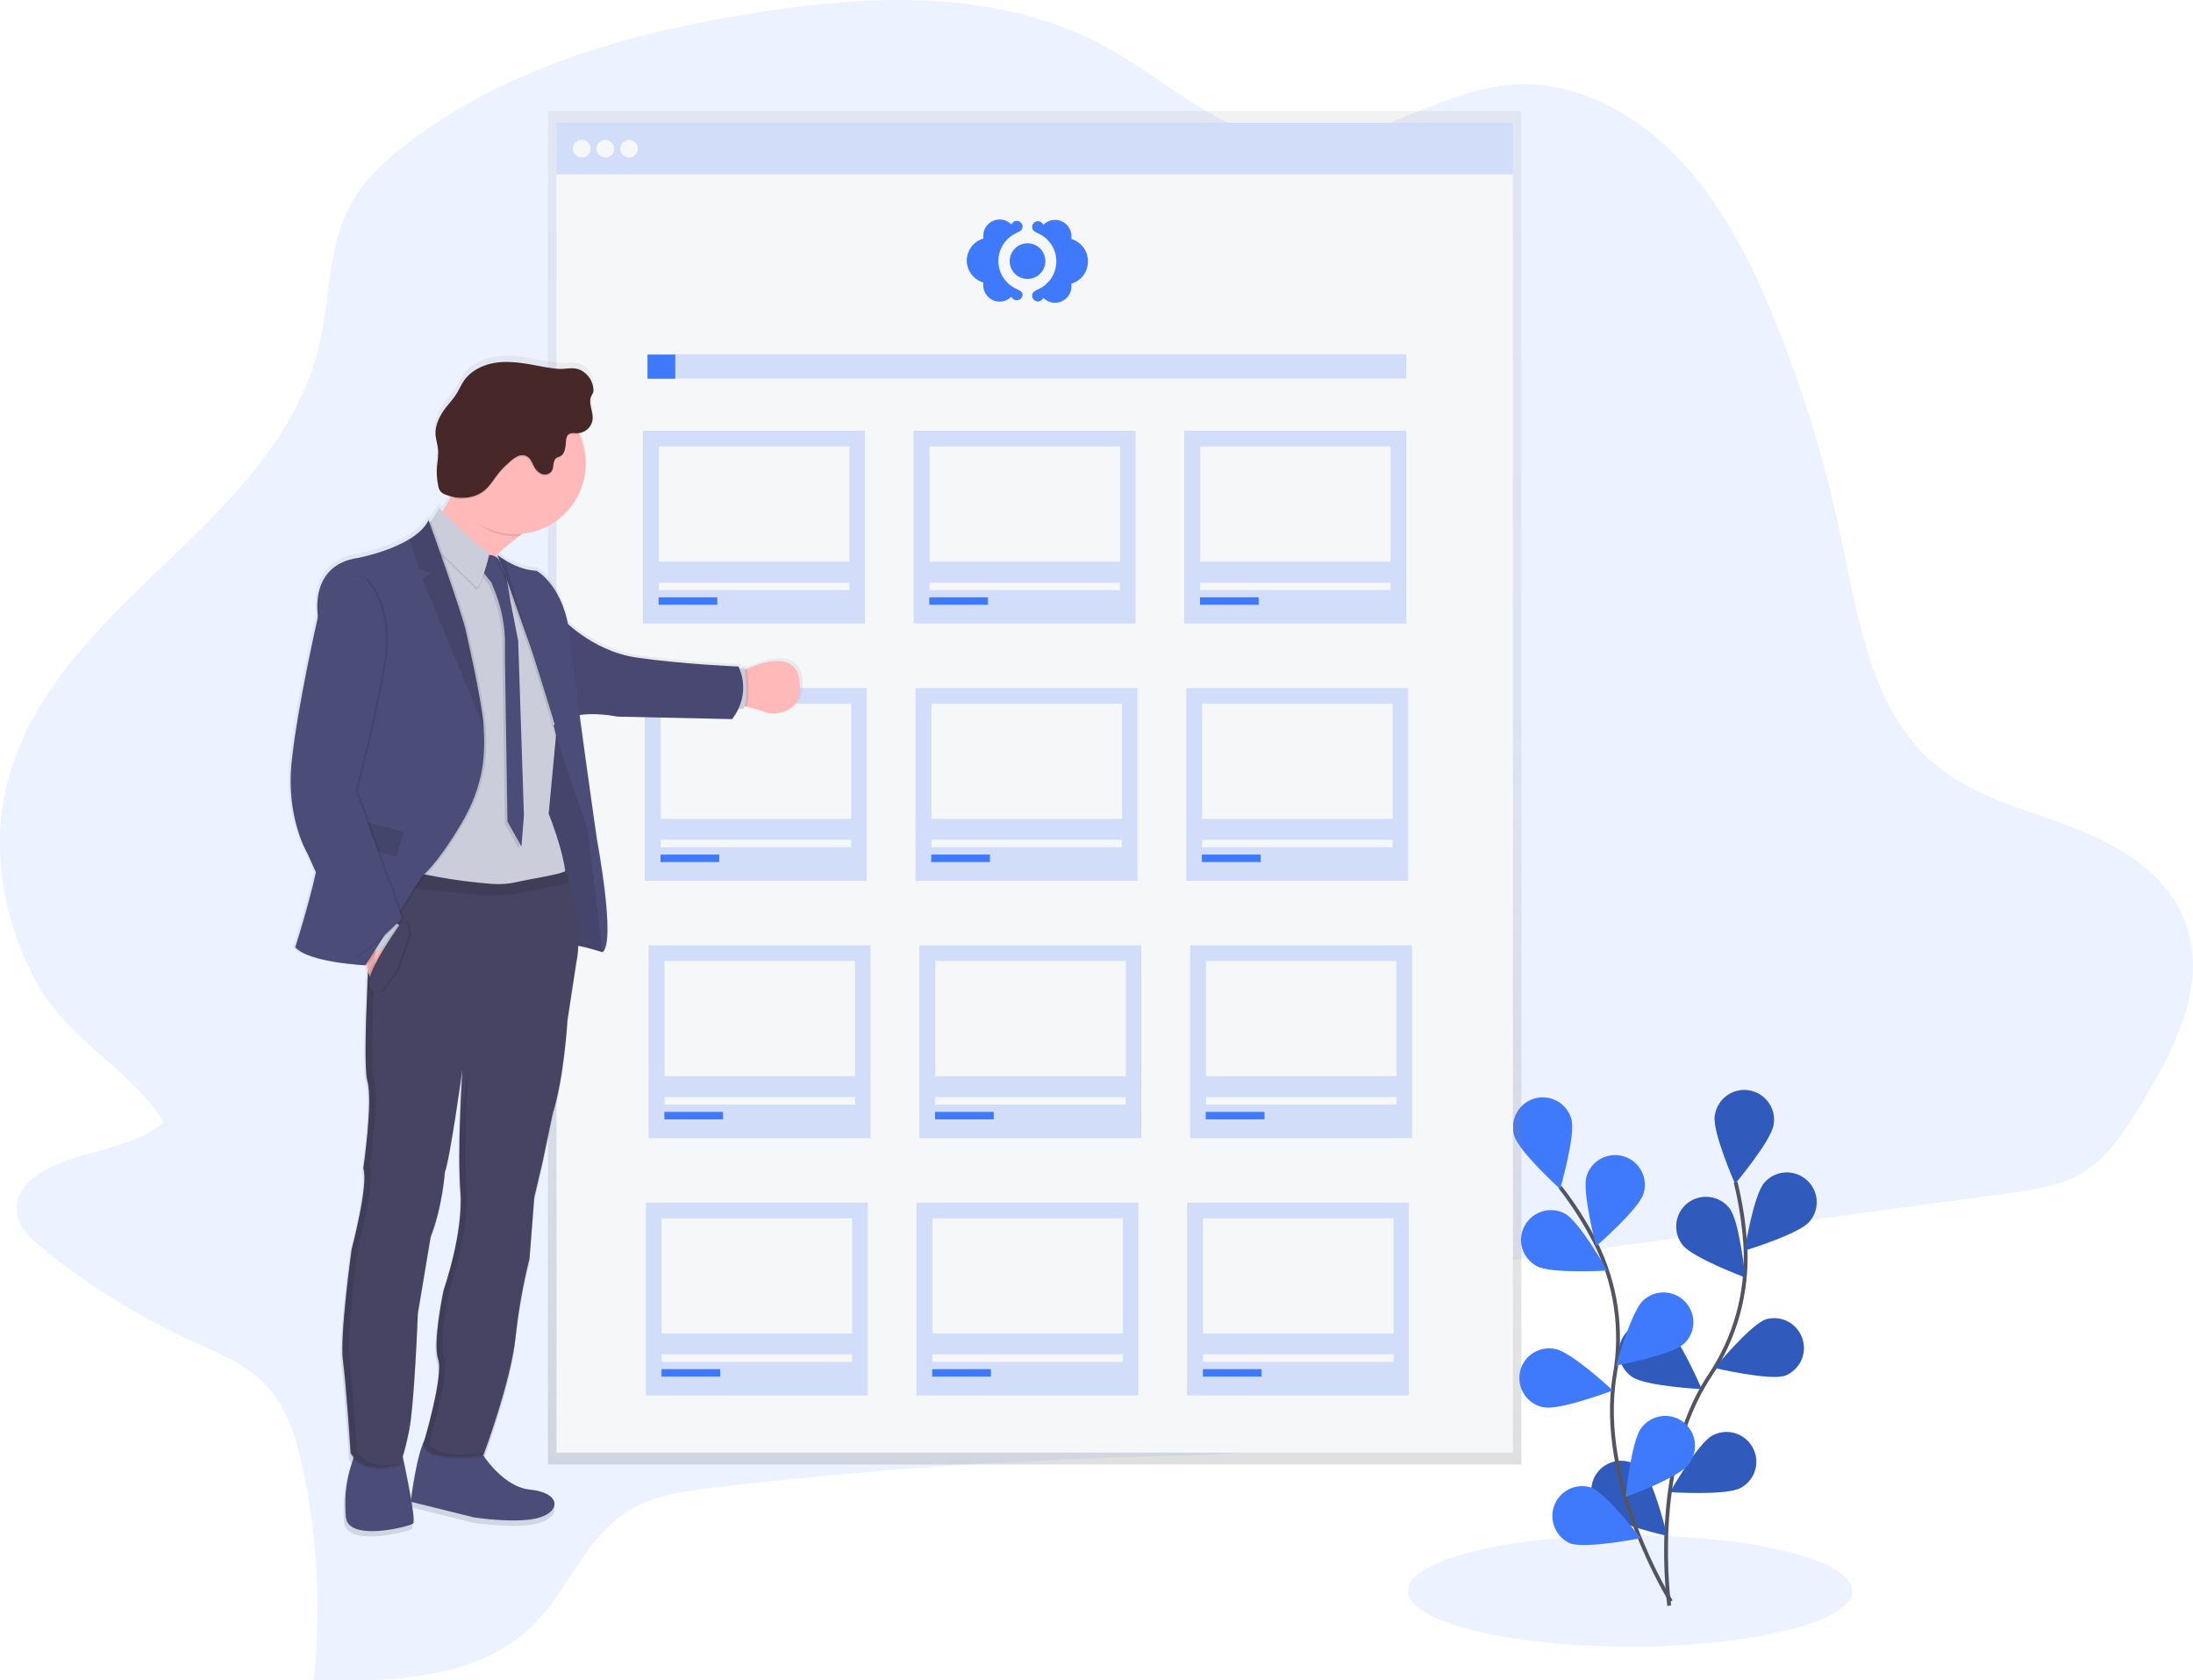<?xml version="1.0" encoding="utf-8"?>
<!-- Generator: Adobe Illustrator 22.0.1, SVG Export Plug-In . SVG Version: 6.00 Build 0)  -->
<svg version="1.1" id="_x37_0bb2b30-be60-4de4-9e4b-86e23973444e"
	 xmlns="http://www.w3.org/2000/svg" xmlns:xlink="http://www.w3.org/1999/xlink" x="0px" y="0px" viewBox="0 0 1143.1 875.8"
	 style="enable-background:new 0 0 1143.1 875.8;" xml:space="preserve">
<style type="text/css">
	.st0{opacity:0.1;fill:#407AFC;enable-background:new    ;}
	.st1{fill:none;stroke:#535461;stroke-width:2;stroke-miterlimit:10;}
	.st2{fill:#407AFC;}
	.st3{opacity:0.25;enable-background:new    ;}
	.st4{fill:url(#SVGID_1_);}
	.st5{fill:#F6F7F9;}
	.st6{opacity:0.2;}
	.st7{fill:url(#SVGID_2_);}
	.st8{fill:#4C4C78;}
	.st9{fill:#FFB9B9;}
	.st10{opacity:0.1;enable-background:new    ;}
	.st11{fill:#CBCDDA;}
	.st12{opacity:5.000000e-02;enable-background:new    ;}
	.st13{fill:none;stroke:#0000FF;stroke-miterlimit:10;}
	.st14{fill:#474463;}
	.st15{fill:#472727;}
	.st16{opacity:0.1;}
</style>
<title>onboarding</title>
<ellipse class="st0" cx="849.7" cy="829.2" rx="115.8" ry="29"/>
<path class="st0" d="M35.2,604.7c-13.1,4.5-29,13.7-26.3,28.2c1.3,7.4,7.3,12.8,13,17.5c24.3,19.7,50.9,36.2,79.4,49.2
	c13.6,6.2,28,11.8,38.2,23.2s15,27.2,18.3,42.5c7.8,36.3,9.7,73.5,5.7,110.4c40.9,0.8,86.2-0.1,115.2-29.6
	c17.3-17.7,26.6-43.8,47-57.5c13.6-9.1,30.3-11.4,46.5-13.3c76.6-9,153.6-14.4,230.9-16.3c32.4-0.8,65.5-1.1,95.8-12.4
	s57.8-36,63.9-69.5c1-5.2,1.6-10.8,5.1-14.5c3.2-3.2,7.9-4,12.3-4.6l265.9-36c14.6-2,29.6-4.1,41.9-12.4c11.9-8,19.9-20.8,27.5-33.2
	c17.5-28.5,35.7-63,23.6-95.6c-9.7-26.1-35.8-41.1-60.8-50.4s-51.8-15.9-72.1-34.1c-30.8-27.8-37.7-74-46.4-115.4
	c-7.9-37.5-18.9-74.3-33-109.9c-12.4-31.3-27.6-62.2-50.2-86.6s-53.7-41.7-85.3-40.4c-41.3,1.6-77.6,33.8-119,29.8
	c-34.9-3.3-63.4-31.3-94.8-48.8C521.9-5.8,455.9-3.1,394.8,6.5c-64.8,10.2-130,28.1-182.5,68.3c-12,9.2-23.5,19.8-30.5,33.7
	c-10.8,21.2-9.9,47.1-15.3,70.7c-21.8,95-138.7,134.6-162.7,228.9c-8.5,33.5-2.2,69.8,13.4,100.7c16.8,33.3,50.7,47.5,68.1,76.1
	C73.7,595.5,50.6,599.4,35.2,604.7z"/>
<path class="st1" d="M870.1,836.9c0,0-10.5-72.2,21-119.7c13.4-19.8,19.9-43.5,18.7-67.4c-0.7-11.3-2.4-22.6-5.1-33.6"/>
<path class="st2" d="M924.5,586.1c-1.2,8.5-20.1,30.9-20.1,30.9s-11.8-26.8-10.6-35.3c1.1-8.5,8.8-14.6,17.3-13.5
	c8.5,1.1,14.6,8.8,13.5,17.3C924.5,585.7,924.5,585.9,924.5,586.1L924.5,586.1z"/>
<path class="st2" d="M943.1,636.8c-5.6,6.5-33.7,15-33.7,15s4.6-29,10.3-35.4c5.6-6.5,15.4-7.1,21.9-1.5S948.8,630.3,943.1,636.8
	L943.1,636.8L943.1,636.8z"/>
<path class="st2" d="M930.5,717c-8.1,2.7-36.7-4-36.7-4s18.6-22.7,26.8-25.4c8.3-2.3,16.8,2.5,19.1,10.8
	C941.9,706,937.9,714,930.5,717z"/>
<path class="st2" d="M907.3,775.5c-7.5,4.1-36.8,2.2-36.8,2.2s14.5-25.5,22.1-29.5c7.5-4.1,17-1.2,21,6.3
	C917.7,762,914.9,771.4,907.3,775.5L907.3,775.5L907.3,775.5z"/>
<path class="st2" d="M877,648.8c5.2,6.8,32.7,17,32.7,17s-2.9-29.2-8.2-36c-5.2-6.8-15-8-21.8-2.8C873,632.2,871.7,642,877,648.8z"
	/>
<path class="st2" d="M850.7,717.6c7,4.9,36.3,6.4,36.3,6.4s-11.5-27-18.5-31.9c-7-5-16.7-3.4-21.7,3.5s-3.4,16.7,3.5,21.7
	C850.4,717.4,850.5,717.5,850.7,717.6L850.7,717.6z"/>
<path class="st2" d="M834.3,788c6.1,6,34.7,12.5,34.7,12.5s-6.8-28.5-12.9-34.5c-6-6.1-15.8-6.2-22-0.2c-6.1,6-6.2,15.8-0.2,22
	C834.1,787.8,834.2,787.9,834.3,788L834.3,788z"/>
<path class="st3" d="M924.5,586.1c-1.2,8.5-20.1,30.9-20.1,30.9s-11.8-26.8-10.6-35.3c1.1-8.5,8.8-14.6,17.3-13.5
	c8.5,1.1,14.6,8.8,13.5,17.3C924.5,585.7,924.5,585.9,924.5,586.1L924.5,586.1z"/>
<path class="st3" d="M943.1,636.8c-5.6,6.5-33.7,15-33.7,15s4.6-29,10.3-35.4c5.6-6.5,15.4-7.1,21.9-1.5S948.8,630.3,943.1,636.8
	L943.1,636.8L943.1,636.8z"/>
<path class="st3" d="M930.5,717c-8.1,2.7-36.7-4-36.7-4s18.6-22.7,26.8-25.4c8.3-2.3,16.8,2.5,19.1,10.8
	C941.9,706,937.9,714,930.5,717z"/>
<path class="st3" d="M907.3,775.5c-7.5,4.1-36.8,2.2-36.8,2.2s14.5-25.5,22.1-29.5c7.5-4.1,17-1.2,21,6.3
	C917.7,762,914.9,771.4,907.3,775.5L907.3,775.5L907.3,775.5z"/>
<path class="st3" d="M877,648.8c5.2,6.8,32.7,17,32.7,17s-2.9-29.2-8.2-36c-5.2-6.8-15-8-21.8-2.8C873,632.2,871.7,642,877,648.8z"
	/>
<path class="st3" d="M850.7,717.6c7,4.9,36.3,6.4,36.3,6.4s-11.5-27-18.5-31.9c-7-5-16.7-3.4-21.7,3.5s-3.4,16.7,3.5,21.7
	C850.4,717.4,850.5,717.5,850.7,717.6L850.7,717.6z"/>
<path class="st3" d="M834.3,788c6.1,6,34.7,12.5,34.7,12.5s-6.8-28.5-12.9-34.5c-6-6.1-15.8-6.2-22-0.2c-6.1,6-6.2,15.8-0.2,22
	C834.1,787.8,834.2,787.9,834.3,788L834.3,788z"/>
<path class="st1" d="M871,834.6c0,0-38.8-61.8-29.3-118c4.2-23.5,0.6-47.8-10.2-69.2c-5.2-10.1-11.3-19.7-18.3-28.7"/>
<path class="st2" d="M819.1,583.3c2.3,8.3-5.9,36.4-5.9,36.4s-21.7-19.7-24-28c-2.3-8.3,2.5-16.8,10.7-19.2
	C808.2,570.2,816.8,575,819.1,583.3L819.1,583.3z"/>
<path class="st2" d="M856.7,622.1c-2.5,8.2-24.7,27.4-24.7,27.4s-7.5-28.3-5-36.5c2.5-8.2,11.2-12.8,19.4-10.3
	S859.2,613.9,856.7,622.1L856.7,622.1z"/>
<path class="st2" d="M877.6,700.5c-6.3,5.8-35.2,11.2-35.2,11.2s7.8-28.2,14.2-34c6.3-5.8,16.2-5.4,22,1S884,694.8,877.6,700.5
	L877.6,700.5z"/>
<path class="st2" d="M880.1,763.4c-5.2,6.8-32.8,16.9-32.8,16.9s3-29.2,8.2-36c5.1-6.9,14.8-8.4,21.7-3.3c6.9,5.1,8.4,14.8,3.3,21.7
	C880.4,763,880.3,763.2,880.1,763.4L880.1,763.4z"/>
<path class="st2" d="M801,659.9c7.5,4.1,36.8,2.3,36.8,2.3s-14.5-25.5-22-29.6c-7.5-4.1-17-1.3-21.1,6.3S793.5,655.8,801,659.9z"/>
<path class="st2" d="M804.9,733.5c8.4,1.6,35.8-8.8,35.8-8.8s-21.5-20-29.9-21.6c-8.4-1.8-16.7,3.5-18.5,11.8
	c-1.8,8.4,3.5,16.7,11.8,18.5C804.4,733.4,804.6,733.4,804.9,733.5z"/>
<path class="st2" d="M818.4,804.4c8,3,36.8-2.7,36.8-2.7s-17.8-23.3-25.8-26.4c-8.2-2.6-16.9,1.9-19.5,10.1
	C807.5,793,811.2,801.2,818.4,804.4L818.4,804.4z"/>
<linearGradient id="SVGID_1_" gradientUnits="userSpaceOnUse" x1="539.33" y1="114.71" x2="539.33" y2="820.17" gradientTransform="matrix(1 0 0 -1 0 878)">
	<stop  offset="0" style="stop-color:#808080;stop-opacity:0.25"/>
	<stop  offset="0.54" style="stop-color:#808080;stop-opacity:0.12"/>
	<stop  offset="1" style="stop-color:#808080;stop-opacity:0.1"/>
</linearGradient>
<polygon class="st4" points="285.6,57.8 285.6,85.2 285.6,763.3 793,763.3 793,85.2 793,57.8 "/>
<rect x="290.1" y="64" class="st5" width="498.5" height="26.9"/>
<g class="st6">
	<rect x="290.1" y="64" class="st2" width="498.5" height="26.9"/>
</g>
<rect x="290.1" y="90.9" class="st5" width="498.5" height="666.2"/>
<circle class="st5" cx="303.2" cy="77.5" r="4.6"/>
<circle class="st5" cx="315.5" cy="77.5" r="4.6"/>
<circle class="st5" cx="327.9" cy="77.5" r="4.6"/>
<g>
	<g>
		<g class="st6">
			<rect x="335.1" y="224.5" class="st2" width="115.7" height="100.5"/>
		</g>
		<rect x="343.4" y="303.7" class="st5" width="99.3" height="3.9"/>
		<rect x="343.4" y="232.7" class="st5" width="99.3" height="60"/>
		<rect x="343.3" y="311.3" class="st2" width="30.6" height="3.9"/>
	</g>
	<g>
		<g class="st6">
			<rect x="476.2" y="224.5" class="st2" width="115.7" height="100.5"/>
		</g>
		<rect x="484.5" y="303.7" class="st5" width="99.3" height="3.9"/>
		<rect x="484.5" y="232.7" class="st5" width="99.3" height="60"/>
		<rect x="484.4" y="311.3" class="st2" width="30.6" height="3.9"/>
	</g>
	<g>
		<g class="st6">
			<rect x="617.3" y="224.5" class="st2" width="115.7" height="100.5"/>
		</g>
		<rect x="625.6" y="303.7" class="st5" width="99.3" height="3.9"/>
		<rect x="625.6" y="232.7" class="st5" width="99.3" height="60"/>
		<rect x="625.5" y="311.3" class="st2" width="30.6" height="3.9"/>
	</g>
</g>
<g>
	<g>
		<g class="st6">
			<rect x="336.1" y="358.6" class="st2" width="115.7" height="100.5"/>
		</g>
		<rect x="344.4" y="437.7" class="st5" width="99.3" height="3.9"/>
		<rect x="344.4" y="366.8" class="st5" width="99.3" height="60"/>
		<rect x="344.3" y="445.4" class="st2" width="30.6" height="3.9"/>
	</g>
	<g>
		<g class="st6">
			<rect x="477.2" y="358.6" class="st2" width="115.7" height="100.5"/>
		</g>
		<rect x="485.5" y="437.7" class="st5" width="99.3" height="3.9"/>
		<rect x="485.5" y="366.8" class="st5" width="99.3" height="60"/>
		<rect x="485.4" y="445.4" class="st2" width="30.6" height="3.9"/>
	</g>
	<g>
		<g class="st6">
			<rect x="618.3" y="358.6" class="st2" width="115.7" height="100.5"/>
		</g>
		<rect x="626.6" y="437.7" class="st5" width="99.3" height="3.9"/>
		<rect x="626.6" y="366.8" class="st5" width="99.3" height="60"/>
		<rect x="626.5" y="445.4" class="st2" width="30.6" height="3.9"/>
	</g>
</g>
<g>
	<g>
		<g class="st6">
			<rect x="338.1" y="492.7" class="st2" width="115.7" height="100.5"/>
		</g>
		<rect x="346.4" y="571.8" class="st5" width="99.3" height="3.9"/>
		<rect x="346.4" y="500.9" class="st5" width="99.3" height="60"/>
		<rect x="346.3" y="579.5" class="st2" width="30.6" height="3.9"/>
	</g>
	<g>
		<g class="st6">
			<rect x="479.2" y="492.7" class="st2" width="115.7" height="100.5"/>
		</g>
		<rect x="487.5" y="571.8" class="st5" width="99.3" height="3.9"/>
		<rect x="487.5" y="500.9" class="st5" width="99.3" height="60"/>
		<rect x="487.4" y="579.5" class="st2" width="30.6" height="3.9"/>
	</g>
	<g>
		<g class="st6">
			<rect x="620.3" y="492.7" class="st2" width="115.7" height="100.5"/>
		</g>
		<rect x="628.6" y="571.8" class="st5" width="99.3" height="3.9"/>
		<rect x="628.6" y="500.9" class="st5" width="99.3" height="60"/>
		<rect x="628.5" y="579.5" class="st2" width="30.6" height="3.9"/>
	</g>
</g>
<g>
	<g>
		<g class="st6">
			<rect x="336.6" y="626.8" class="st2" width="115.7" height="100.5"/>
		</g>
		<rect x="344.9" y="705.9" class="st5" width="99.3" height="3.9"/>
		<rect x="344.9" y="635" class="st5" width="99.3" height="60"/>
		<rect x="344.8" y="713.6" class="st2" width="30.6" height="3.9"/>
	</g>
	<g>
		<g class="st6">
			<rect x="477.7" y="626.8" class="st2" width="115.7" height="100.5"/>
		</g>
		<rect x="486" y="705.9" class="st5" width="99.3" height="3.9"/>
		<rect x="486" y="635" class="st5" width="99.3" height="60"/>
		<rect x="485.9" y="713.6" class="st2" width="30.6" height="3.9"/>
	</g>
	<g>
		<g class="st6">
			<rect x="618.7" y="626.8" class="st2" width="115.7" height="100.5"/>
		</g>
		<rect x="627.1" y="705.9" class="st5" width="99.3" height="3.9"/>
		<rect x="627.1" y="635" class="st5" width="99.3" height="60"/>
		<rect x="627" y="713.6" class="st2" width="30.6" height="3.9"/>
	</g>
</g>
<g class="st6">
	<rect x="338" y="184.7" class="st2" width="395" height="12.6"/>
</g>
<rect x="337.5" y="184.8" class="st2" width="14.5" height="12.6"/>
<linearGradient id="SVGID_2_" gradientUnits="userSpaceOnUse" x1="452.564" y1="65.115" x2="452.564" y2="680.202" gradientTransform="matrix(-1 0 0 -1 736.72 865.89)">
	<stop  offset="0" style="stop-color:#808080;stop-opacity:0.25"/>
	<stop  offset="0.54" style="stop-color:#808080;stop-opacity:0.12"/>
	<stop  offset="1" style="stop-color:#808080;stop-opacity:0.1"/>
</linearGradient>
<path class="st7" d="M163.6,454.4c-3.9,17.6-10.9,39.3-10.9,39.3c6.9,8,37,9.5,37,9.5l0.1-0.1h0.5c0.2,1.1,0.4,2.2,0.7,3.2
	c-0.1,1-0.1,2-0.1,3.1c-0.4,1.2-0.6,2.5-0.4,3.8c0.1,0.3,0.1,0.6,0.2,0.8c-0.7,15.9-1.2,32.9-0.8,42.8c0,2.8,0.3,5.6,0.9,8.3
	c0.5,2.1,0.8,4.2,0.9,6.3c0.5,14.4-3,38.5-3,38.5s0.1,0.3,0.1,0.5c-0.1,0.4-0.1,0.7-0.1,0.7c0.3,1,0.5,2,0.5,3
	c0.3,12.1-6.7,38.5-6.7,38.5s-5.6,40.5-4.8,56c0,1.2,0.1,2.5,0.3,3.7c1.7,12.8,4,48.7,4,48.7c0.4,0.6,0.8,1.2,1.3,1.7
	c-0.2,0.8-0.4,1.6-0.7,2.4c-2.7,8.1-3.8,16.6-3.4,25.1c0.1,1,0.1,2.1,0.2,3.2c1.1,13.2,33.2,5,35.3,3.5c0.7-0.5,0.2-5.3-0.8-11.4
	l33,8.2c0,0,23.4,3.5,34.5,0s10.7-13-5.2-14.6c-11.1-1.1-20-11.5-24.4-17.6c1.7-4.6,14.4-39.6,16.7-61.3c1.5-14,4-27.9,7.4-41.5
	l2.5-32.2l4.4-19l5.3-25.1c6-18.4,7.8-49.2,7.8-49.2l4.6-30.2c0.6-3.3,1-6.6,1.1-10c4.3,0.9,8.6,2,12.8,3.4c7.2-5.6-3-59.6-3-59.6
	s-4.9-34.1-9.1-65.1c9.5-1.4,19.9,0.8,19.9,0.8l60.4,1.3c1.3-1.6,2.3-3.4,3.2-5.3h2.6c0.3-0.4,0.6-0.9,0.8-1.5l1.1,0.2
	c3.9,0.9,7.8,2.1,11.6,3.5c0,0,19.1,2.3,16.2-17.7c-2.1-14.9-19.1-9.5-27.6-5.8l-1.1,0.5c-0.1-0.6-0.1-0.9-0.1-0.9l-2.7,0.5
	c-0.2-0.4-0.4-0.8-0.6-1.2c0,0-29.6-1.1-53.7-4.8c-17.1-2.6-30-12.3-36.1-17.8c-4.2-21.4-16.4-27.9-16.4-27.9
	c-6.8-0.3-12.9-3.3-16.7-5.6c-1.4-0.8-2.7-1.7-3.9-2.7l-0.7,0.4l-0.1-0.1c4.1-3.8,8.3-7.2,12-10.2l1.7-1.3
	c20.4-2,35.3-20.1,33.3-40.5c-0.4-3.9-1.4-7.8-3-11.4c-0.2-0.4-0.4-0.7-0.5-1.1c3.8-0.4,6.9-3.4,7.3-7.2c0.4-4.2-2.5-8.6-0.6-12.4
	c0.3-0.6,0.6-1.1,0.9-1.8c0.2-0.6,0.2-1.2,0.1-1.8c-0.3-3.6-2.1-6.9-5-9c-4.3-3.1-8.1-1.5-12.8-1.8c-5.4-0.3-10.8-1.6-16.1-2.5
	c-6.1-1-12.4-1.7-18.5-0.6c-6.1,1.1-12.1,4.1-15.7,9.2c-1.5,2.2-2.5,4.7-4,6.9c-1.6,2.6-3.7,4.9-5.6,7.3c-3.1,4.1-5.7,8.9-5.4,14.1
	c0.1,2.9,1.2,5.7,1.4,8.6c0,2.7-0.2,5.4-0.6,8.1c-0.3,3.5-0.1,6.9,0.6,10.3c0.1,1.1,0.5,2.1,1.2,2.9c0.7,0.8,1.6,1.3,2.6,1.7
	c1,0.4,2.1,0.7,3.2,1c-1.2,2.8-2.7,5.5-4.5,8l-1.6-1.7l-4.4,6.8l-0.2-0.5c-0.2,0.4-0.4,0.8-0.7,1.2l-0.4-1.2
	c-1.9,3.9-5.6,7.1-9.8,9.8c-11.5,7.2-27.4,10.2-27.4,10.2c-25.8,3.7-21,30.4-21,30.4s-10.9,47.5-14,76.8s8.3,48,8.3,48L163.6,454.4z
	 M286.4,367.6c1,3.3,1.9,6.4,2.6,9.1l-0.5,0.2C288,374.4,287.2,371.2,286.4,367.6L286.4,367.6z M258.1,288l-0.1,0.1L258.1,288
	L258.1,288z M213.6,784.1c-1.3-7.5-3.1-16.6-4.3-22c0.8-2.7,1.9-6.8,3.2-12.8c2.9-13.6,4.6-61.8,4.6-61.8l6.7-40.5
	c6.1-15.5,7.5-34,7.5-34c2.5-6.5,8.2-46.4,9.1-52.8c-0.3,4.4-0.9,15.7-1.2,28.1c0,0.1,0,0.2,0,0.3c-0.2,9.4-0.3,19.5,0,27.9l0,0
	c0.1,2.3,0.2,4.6,0.4,6.6c0,0.5,0.1,1.1,0.1,1.6c0.7,21.7-9,49-9,49s-4.3,20.2-3.7,31.5c0,2,0.3,4.1,0.9,6c0.3,0.9,0.5,1.8,0.5,2.8
	c0.2,10.8-6.2,33.5-7.8,39.1C216.9,760.5,214.3,779.2,213.6,784.1z"/>
<path class="st8" d="M249.3,754.5c0,0,11.2,20.3,27,21.9s16.2,11,5.1,14.5s-34.2,0-34.2,0l-33.1-8.2c0,0,4-32.7,9.3-34.4
	C228.7,746.6,249.3,754.5,249.3,754.5z"/>
<path class="st8" d="M209,754.9c0,0,8.4,37.6,6.3,39.2s-33.8,9.7-35-3.4c-0.1-1.1-0.2-2.2-0.2-3.2c-0.5-8.4,0.6-16.9,3.3-24.9
	c0.9-2.5,1.4-5.1,1.3-7.7C184.1,749.6,209,754.9,209,754.9z"/>
<path class="st9" d="M219.3,278.4c0,0,25.7,63,21.1,42.8c-3-13.4,16.5-31.2,30-41.7c6.9-5.3,12.2-8.8,12.2-8.8s-48.2-56.2-44.8-31.9
	c0.9,6.6,0,13.4-2.6,19.6C231.7,266.2,226.2,273.1,219.3,278.4z"/>
<path class="st9" d="M383.3,367.9c2-0.3,4-0.1,5.9,0.4c3.9,0.9,7.7,2.1,11.5,3.5c0,0,18.9,2.3,16-17.5c-2.1-14.8-18.9-9.4-27.3-5.7
	c-2.9,1.2-4.8,2.3-4.8,2.3L383.3,367.9z"/>
<path class="st10" d="M383.3,367.9c2-0.3,4-0.1,5.9,0.4c2-5.2,0.5-17.5,0.2-19.8c-2.9,1.2-4.8,2.3-4.8,2.3L383.3,367.9z"/>
<path class="st11" d="M383.2,349l4.9-0.9c0,0,2.5,17-0.8,21.4h-5.7L383.2,349z"/>
<path class="st8" d="M284.1,380c0,0,15.1-9,16.9,2.4s4.2,30.9,4.2,30.9l4.2,24.8l5.4,49.7l-0.8,8.5c0,0-16.1-5.4-19.9-3.5
	s-6.9-20.9-6.9-20.9l-6.3-23.6l-1-50L284.1,380z"/>
<path class="st10" d="M284.1,380c0,0,15.1-9,16.9,2.4s4.2,30.9,4.2,30.9l4.2,24.8l5.4,49.7l-0.8,8.5c0,0-16.1-5.4-19.9-3.5
	s-6.9-20.9-6.9-20.9l-6.3-23.6l-1-50L284.1,380z"/>
<path class="st8" d="M292.2,321.5c0,0,15.7,17.7,39.5,21.2s53.2,4.7,53.2,4.7s7.4,13.3-3.3,27.4l-59.9-1.3c0,0-13.3-2.9-23.5,0
	L292.2,321.5z"/>
<path class="st12" d="M292.2,321.5c0,0,15.7,17.7,39.5,21.2s53.2,4.7,53.2,4.7s7.4,13.3-3.3,27.4l-59.9-1.3c0,0-13.3-2.9-23.5,0
	L292.2,321.5z"/>
<path class="st13" d="M422.4,394"/>
<path class="st10" d="M237.8,257.8c5.9,12.5,16,21.7,30.8,21.7c0.6,0,1.3,0,1.9,0c6.9-5.3,12.2-8.8,12.2-8.8s-48.2-56.2-44.8-31.9
	C238.9,246.2,240.1,252.2,237.8,257.8z"/>
<path class="st9" d="M231.8,241.6c0,20.3,16.4,36.7,36.7,36.8c20.3,0,36.7-16.4,36.8-36.7c0-20.3-16.4-36.7-36.7-36.8l0,0
	c-20.2,0-36.7,16.3-36.7,36.6C231.8,241.5,231.8,241.6,231.8,241.6z"/>
<path class="st11" d="M209.4,466.1c0,0,81.9,7.2,85-3.2s-8.4-38.8-8.4-38.8l3.7-39.5l0.1-1.5c0,0-10.2-42.8-9.9-46.2
	c0.4-3.1-16.5-39-20-46.3l-0.6-1.3l-0.6,0.4l-0.3,0.2l-4,2.3l-15.9-3.7l-19.1-10l-1.8,109.4L209.4,466.1z"/>
<path class="st10" d="M251.9,290.6c0,0,5.6-1.5,7.8,4.1c0.8,2.4,1.8,4.7,3,7l2.2,13l4,20.5l2.9,91l-1.3,16.2l-7.3-13l-1.3-85v-10.6
	c-0.4-9.1-2.5-18.1-6.1-26.6l-1-2.4l-6.4-8.2L251.9,290.6z"/>
<path class="st8" d="M253.1,289.4c0,0,5.6-1.5,7.8,4.1c0.8,2.4,1.8,4.7,3,7l2.2,13l4,20.5l3,91l-1.3,16.2l-7.3-13l-1.3-85v-10.6
	c-0.4-9.1-2.5-18.1-6.1-26.6l-1-2.4l-6.4-8.1L253.1,289.4z"/>
<path class="st10" d="M229.1,265.9c0,0,19.4,20.5,26.2,23c0,0-3.4,15.6-6.8,18.6c0,0-20.4-20.8-24-22.4l-3-7.4L229.1,265.9z"/>
<path class="st11" d="M229.1,264.8c0,0,19.4,20.5,26.2,23c0,0-3.4,15.6-6.8,18.6c0,0-20.4-20.8-24-22.4l-3-7.4L229.1,264.8z"/>
<path class="st10" d="M258.1,289.2l0.2,0.5l6.2,16.7l11.1,31.5c0,0,0.1,0.3,0.3,0.9c1.8,5.7,11.7,36.8,13.7,45.8l0.1-1.5
	c0,0-10.2-42.8-9.9-46.2c0.4-3.1-16.5-39-20-46.3c-0.5-0.4-1-0.7-1.3-0.9L258.1,289.2z"/>
<path class="st8" d="M259.3,289.2l6.4,17.2l11.1,31.5c0,0,0.1,0.3,0.3,0.9c2,6.1,13.1,40.9,14,47.3c1,7,15,44.8,15,44.8l8,65.4
	c7.1-5.6-3-59-3-59S299.7,358,297,331.7s-17.3-34.2-17.3-34.2c-6.7-0.3-12.8-3.3-16.5-5.6C261.8,291.1,260.5,290.2,259.3,289.2z"/>
<path class="st10" d="M178.8,710.2c1.7,12.7,4,48.3,4,48.3c8,12,25.7,5.5,25.7,5.5s1.9-3.6,4.7-17.1s4.6-61.2,4.6-61.2l6.7-40.1
	c6.1-15.4,7.4-33.7,7.4-33.7c2.7-7,9.1-53.2,9.1-53.2s-2.7,41.5-1,63.3s-8.7,51.3-8.7,51.3s-5.9,27.6-2.9,36.1s-7.6,43.9-7.6,43.9
	c0.9,10.3,31.2,6.1,31.2,6.1s14.3-38.2,16.7-61.2c1.5-13.9,3.9-27.6,7.3-41.2l2.5-31.9l4.4-18.8l5.2-24.9
	c5.9-18.3,7.7-48.8,7.7-48.8l4.6-29.9c3-14.8-0.9-32.2-3.5-41.3c-1.1-3.9-2-6.3-2-6.3c-2.6,1.9-17.6,4-25.4,5.8c-4.3,1-8.6,1.3-13,1
	c-19.6-1.5-39-5.1-57.9-10.6l-2-0.6l-0.4,3.4l-0.9,8.2l-1.7,14.5c0,0-5.1,77.2-2.1,87.7s-2.1,45.6-2.1,45.6
	c2.9,8.3-6.1,42.2-6.1,42.2S177,697.5,178.8,710.2z"/>
<path class="st14" d="M178.8,709.1c1.7,12.7,4,48.3,4,48.3c8,12,25.7,5.5,25.7,5.5s1.9-3.6,4.7-17.1s4.6-61.2,4.6-61.2l6.7-40.1
	c6.1-15.4,7.4-33.7,7.4-33.7c2.7-7,9.1-53.2,9.1-53.2s-2.7,41.5-1,63.3s-8.7,51.3-8.7,51.3s-5.9,27.6-2.9,36.1s-7.6,43.9-7.6,43.9
	c0.9,10.3,31.2,6.1,31.2,6.1s14.3-38.2,16.7-61.2c1.5-13.9,3.9-27.6,7.3-41.2l2.5-31.9l4.4-18.8l5.2-24.9
	c5.9-18.3,7.7-48.8,7.7-48.8l4.6-30c3-14.8-0.9-32.2-3.5-41.3c-1.1-3.9-2-6.3-2-6.3c-2.6,1.9-17.6,4-25.4,5.8c-4.3,1-8.6,1.3-13,1
	c-19.6-1.5-39-5.1-57.9-10.6l-2-0.6l-0.4,3.4l-0.9,8.2l-1.7,14.5c0,0-5.1,77.2-2.1,87.7s-2.1,45.6-2.1,45.6
	c2.9,8.3-6.1,42.2-6.1,42.2S177,696.4,178.8,709.1z"/>
<path class="st10" d="M231.8,241.6c0,6.4,1.7,12.7,4.9,18.3c5.7,1,11.8-0.1,16.1-3.9c2.9-2.6,4.8-6.1,7.3-9.1
	c1.6-1.8,3.4-3.6,5.2-5.2c1.2-1.2,2.6-2.2,4.1-3c1.6-0.8,3.4-0.8,5-0.1c2,1.1,2.7,3.6,3.9,5.6c0.9,1.7,2.4,3,4.2,3.7
	c1.9,0.6,3.9-0.1,5-1.7c1.2-2.1,0.3-5.5,2.4-6.8c0.5-0.3,1.1-0.5,1.7-0.7c2.7-1.2,3-4.8,3.2-7.8c0.1-1.4,0.4-3.1,1.6-3.9
	s2.8-0.4,4.3-0.4c0.4,0,0.9,0,1.3-0.1c-8.2-18.6-29.9-26.9-48.5-18.7C240.4,213.9,231.8,227.1,231.8,241.6L231.8,241.6z"/>
<path class="st15" d="M304.3,193.9c2.9,2.1,4.7,5.3,5,8.9c0.1,0.6,0,1.2-0.1,1.8c-0.3,0.6-0.6,1.2-0.9,1.7c-1.9,3.7,1,8.1,0.6,12.3
	c-0.5,4.1-3.9,7.1-8,7.2c-1.5,0-3-0.4-4.3,0.4s-1.5,2.4-1.6,3.9c-0.2,2.9-0.5,6.6-3.2,7.8c-0.6,0.2-1.1,0.4-1.7,0.7
	c-2.1,1.3-1.2,4.6-2.4,6.8c-1.1,1.6-3.1,2.3-5,1.7c-1.8-0.6-3.3-2-4.2-3.7c-1.1-2-1.8-4.5-3.9-5.6c-1.6-0.8-3.4-0.7-5,0.1
	c-1.5,0.8-2.9,1.8-4.1,3c-1.9,1.6-3.6,3.3-5.2,5.2c-2.5,3-4.4,6.5-7.3,9.1c-5.5,4.9-14,5.3-20.8,2.6c-1-0.3-1.9-0.9-2.6-1.7
	c-0.6-0.9-1.1-1.9-1.2-3c-0.7-3.4-0.9-6.8-0.6-10.2c0.4-2.6,0.6-5.3,0.6-8c-0.2-2.9-1.2-5.7-1.4-8.5c-0.2-5.1,2.3-9.9,5.4-14
	c1.9-2.4,4-4.6,5.6-7.2c1.4-2.2,2.4-4.7,3.9-6.9c3.5-5,9.5-8,15.5-9.1c6.1-1.1,12.3-0.4,18.4,0.6c5.3,0.9,10.6,2.2,16,2.5
	C296.3,192.3,300.1,190.8,304.3,193.9z"/>
<path class="st10" d="M259.3,289.2l6.4,17.2l11.1,31.5c0,0,0.1,0.3,0.3,0.9l0,0l-14-46.9C261.8,291.1,260.5,290.2,259.3,289.2z"/>
<path class="st9" d="M189.9,486.1c0,0-0.7,20.8,4.9,26l14.9-28.1l-12.5-6.1L189.9,486.1z"/>
<path class="st10" d="M155,493.7c6.9,8,36.6,9.4,36.6,9.4l29.5-46.5c0,0,7-4.9,20.1-26.7s12.7-38.6,12-51.2s-9-48.6-9-48.6
	c-1.3-8.1-19.7-59-19.7-59c-1.9,3.9-5.5,7.1-9.7,9.7c-11.3,7.1-27.2,10-27.2,10c-25.5,3.7-20.8,30.1-20.8,30.1s-0.3,102.6,1.3,114.8
	S155,493.7,155,493.7z"/>
<polygon class="st11" points="189.5,490.1 190.3,497.7 200.7,493.9 208.3,482.4 202.6,477.9 "/>
<path class="st10" d="M189.9,460.6l5.4,0.5l52.3,5.2c8.4,0.8,16.9,0.4,25.1-1.2l24.2-4.9c-1.1-3.9-2-6.3-2-6.3
	c-2.6,1.9-17.6,4-25.4,5.8c-4.3,1-8.6,1.3-13,1c-19.6-1.5-39.1-5.1-58-10.6l-2.4,2.8L189.9,460.6z"/>
<g class="st16">
	<path d="M294.3,454.3c0.2-0.1,0.3-0.2,0.5-0.3l0,0.1L294.3,454.3z"/>
	<path d="M183.3,651.1c0,0,8.9-33.9,6.1-42.2c0,0,5.1-35.1,2.1-45.6s2.1-87.6,2.1-87.6l1.7-14.5l1-8.2l0.4-3.4c0,0,0.7,0.2,2,0.6
		l1.2,0.4l-0.3,1.3l-0.9,8.2l-1.7,14.5c0,0-5.1,77.2-2.1,87.7s-2.1,45.6-2.1,45.6c2.9,8.3-6.1,42.2-6.1,42.2s-6.3,45.3-4.6,58
		s4,48.3,4,48.3c5.8,8.8,16.8,7.7,22.3,6.4c-0.1,0.2-0.1,0.2-0.1,0.2s-17.7,6.5-25.7-5.5c0,0-2.3-35.6-4-48.3
		S183.3,651.1,183.3,651.1z"/>
	<path d="M228.3,708.4c-3-8.5,2.9-36.1,2.9-36.1s10.4-29.5,8.7-51.3c-0.7-9.1-0.7-21.6-0.4-33.1c2.4-14.8,4.7-31.3,4.7-31.3
		s-2.7,41.4-1,63.3s-8.7,51.3-8.7,51.3s-5.9,27.6-2.9,36.1s-7.6,43.9-7.6,43.9c0.8,8.2,20.3,7.2,28,6.4l-0.3,0.8
		c0,0-30.2,4.2-31.2-6.1C220.7,752.3,231.4,716.9,228.3,708.4z"/>
</g>
<path class="st8" d="M153.9,493.7c6.9,8,36.6,9.4,36.6,9.4l29.5-46.5c0,0,7-4.9,20.1-26.7s12.7-38.6,12-51.2s-9-48.6-9-48.6
	c-1.3-8.1-19.7-59-19.7-59c-1.9,3.9-5.5,7.1-9.7,9.7c-11.4,7.1-27.2,10-27.2,10c-25.5,3.7-20.8,30.1-20.8,30.1s-0.3,102.5,1.3,114.8
	S153.9,493.7,153.9,493.7z"/>
<path class="st10" d="M218.1,296.4l6.4,2.4l-4.3,3l31.9,77c-0.7-12.5-9-48.6-9-48.6c-1.3-8.1-19.7-59-19.7-59
	c-1.9,3.9-5.5,7.1-9.7,9.7L218.1,296.4z"/>
<polygon class="st10" points="210.4,433.5 177.7,425.1 173.4,438.4 206.8,446.5 "/>
<path class="st10" d="M191.7,301.8c0,0,14.8,14,9.3,45.1s-14.5,64.9-14.5,64.9l24.1,66.9c0,0-16.8,17.5-25.1,19.7l-24.1-53.5
	c0,0-11.3-18.5-8.3-47.6s13.8-76.1,13.8-76.1S166.9,292.4,191.7,301.8z"/>
<path class="st8" d="M190.6,301.8c0,0,14.8,14,9.3,45.1s-14.5,64.9-14.5,64.9l24.1,66.9c0,0-16.8,17.5-25.1,19.7l-24.1-53.5
	c0,0-11.3-18.5-8.3-47.6s13.8-76.1,13.8-76.1S165.7,292.4,190.6,301.8z"/>
<path class="st10" d="M208.6,480c0,0-18.8,26-17.4,33s6.9,3.2,6.9,3.2l7.4-10.2l6.7-19C212.2,487.1,211.6,478.9,208.6,480z"/>
<path class="st10" d="M210.9,480c0,0-18.8,26-17.4,33s6.9,3.2,6.9,3.2l7.4-10.2l6.7-19C214.5,487.1,213.8,478.9,210.9,480z"/>
<path class="st14" d="M209.7,480c0,0-18.8,26-17.4,33s6.9,3.2,6.9,3.2l7.4-10.2l6.7-19C213.4,487.1,212.7,478.9,209.7,480z"/>
<g>
	<path class="st2" d="M566.9,134c-0.8-4.6-4.2-8.2-8.5-9.5c0.1-0.4,0.1-0.9,0.1-1.3c0-4.7-3.8-8.6-8.6-8.6c-2.4,0-4.5,1-6.1,2.6
		c-0.4-1.1-1.5-1.9-2.8-1.9c-1.6,0-3,1.3-3,3s1.1,2.4,3.5,3.5c0.3,0.1,0.6,0.3,0.9,0.5c0.2,0.1,0.4,0.2,0.6,0.3
		c0.1,0.1,0.3,0.2,0.4,0.3c0.1,0,0.1,0.1,0.2,0.1c0.7,0.5,1.4,1,2,1.6c0,0,0.1,0.1,0.1,0.1c0.3,0.2,0.5,0.5,0.7,0.8
		c0.1,0.1,0.1,0.1,0.2,0.2c0.3,0.3,0.5,0.6,0.8,0.9c2,2.7,3.2,6,3.2,9.6c0,3.6-1.2,6.9-3.2,9.6c-0.2,0.3-0.5,0.6-0.8,0.9
		c-0.1,0.1-0.1,0.1-0.2,0.2c-0.2,0.3-0.5,0.5-0.7,0.8c0,0-0.1,0.1-0.1,0.1c-0.6,0.6-1.3,1.1-2,1.6c-0.1,0-0.1,0.1-0.2,0.1
		c-0.1,0.1-0.3,0.2-0.4,0.3c-0.2,0.1-0.4,0.2-0.6,0.3c-0.3,0.2-0.6,0.3-0.9,0.5c-2.4,1.1-3.5,1.8-3.5,3.5c0,1.6,1.3,3,3,3
		c1.3,0,2.4-0.8,2.8-1.9c1.6,1.6,3.7,2.6,6.1,2.6c4.7,0,8.6-3.8,8.6-8.6c0-0.5-0.1-0.9-0.1-1.3c4.4-1.3,7.8-5,8.5-9.5
		c0.1-0.7,0.2-1.3,0.2-2C567.1,135.4,567,134.7,566.9,134z M529.5,150.4c-0.3-0.1-0.6-0.3-0.9-0.5c-0.2-0.1-0.4-0.2-0.6-0.3
		c-0.1-0.1-0.3-0.2-0.4-0.3c-0.1,0-0.1-0.1-0.2-0.1c-0.7-0.5-1.4-1-2-1.6c0,0-0.1-0.1-0.1-0.1c-0.3-0.3-0.5-0.5-0.7-0.8
		c-0.1-0.1-0.1-0.1-0.2-0.2c-0.3-0.3-0.5-0.6-0.8-0.9c-2-2.7-3.2-6-3.2-9.6c0-3.6,1.2-6.9,3.2-9.6c0.2-0.3,0.5-0.6,0.8-0.9
		c0.1-0.1,0.1-0.1,0.2-0.2c0.2-0.3,0.5-0.5,0.7-0.8c0,0,0.1-0.1,0.1-0.1c0.6-0.6,1.3-1.1,2-1.6c0.1,0,0.1-0.1,0.2-0.1
		c0.1-0.1,0.3-0.2,0.4-0.3c0.2-0.1,0.4-0.2,0.6-0.3c0.3-0.2,0.6-0.3,0.9-0.5c2.4-1.1,3.5-1.8,3.5-3.5c0-1.6-1.3-3-3-3
		c-1.3,0-2.4,0.8-2.8,1.9c-1.6-1.6-3.7-2.6-6.1-2.6c-4.7,0-8.6,3.8-8.6,8.6c0,0.5,0.1,0.9,0.1,1.3c-4.4,1.3-7.8,5-8.5,9.5
		c-0.1,0.7-0.2,1.3-0.2,2s0.1,1.3,0.2,2c0.8,4.6,4.2,8.2,8.5,9.5c-0.1,0.4-0.1,0.9-0.1,1.3c0,4.7,3.8,8.6,8.6,8.6
		c2.4,0,4.5-1,6.1-2.6c0.4,1.1,1.5,1.9,2.8,1.9c1.6,0,3-1.3,3-3C533.1,152.3,531.9,151.5,529.5,150.4L529.5,150.4z"/>
	<path class="st2" d="M544.9,136.1c0-5.2-4.2-9.3-9.3-9.3c-5.2,0-9.3,4.2-9.3,9.3c0,5.2,4.2,9.3,9.3,9.3
		C540.7,145.4,544.9,141.2,544.9,136.1z"/>
</g>
</svg>
